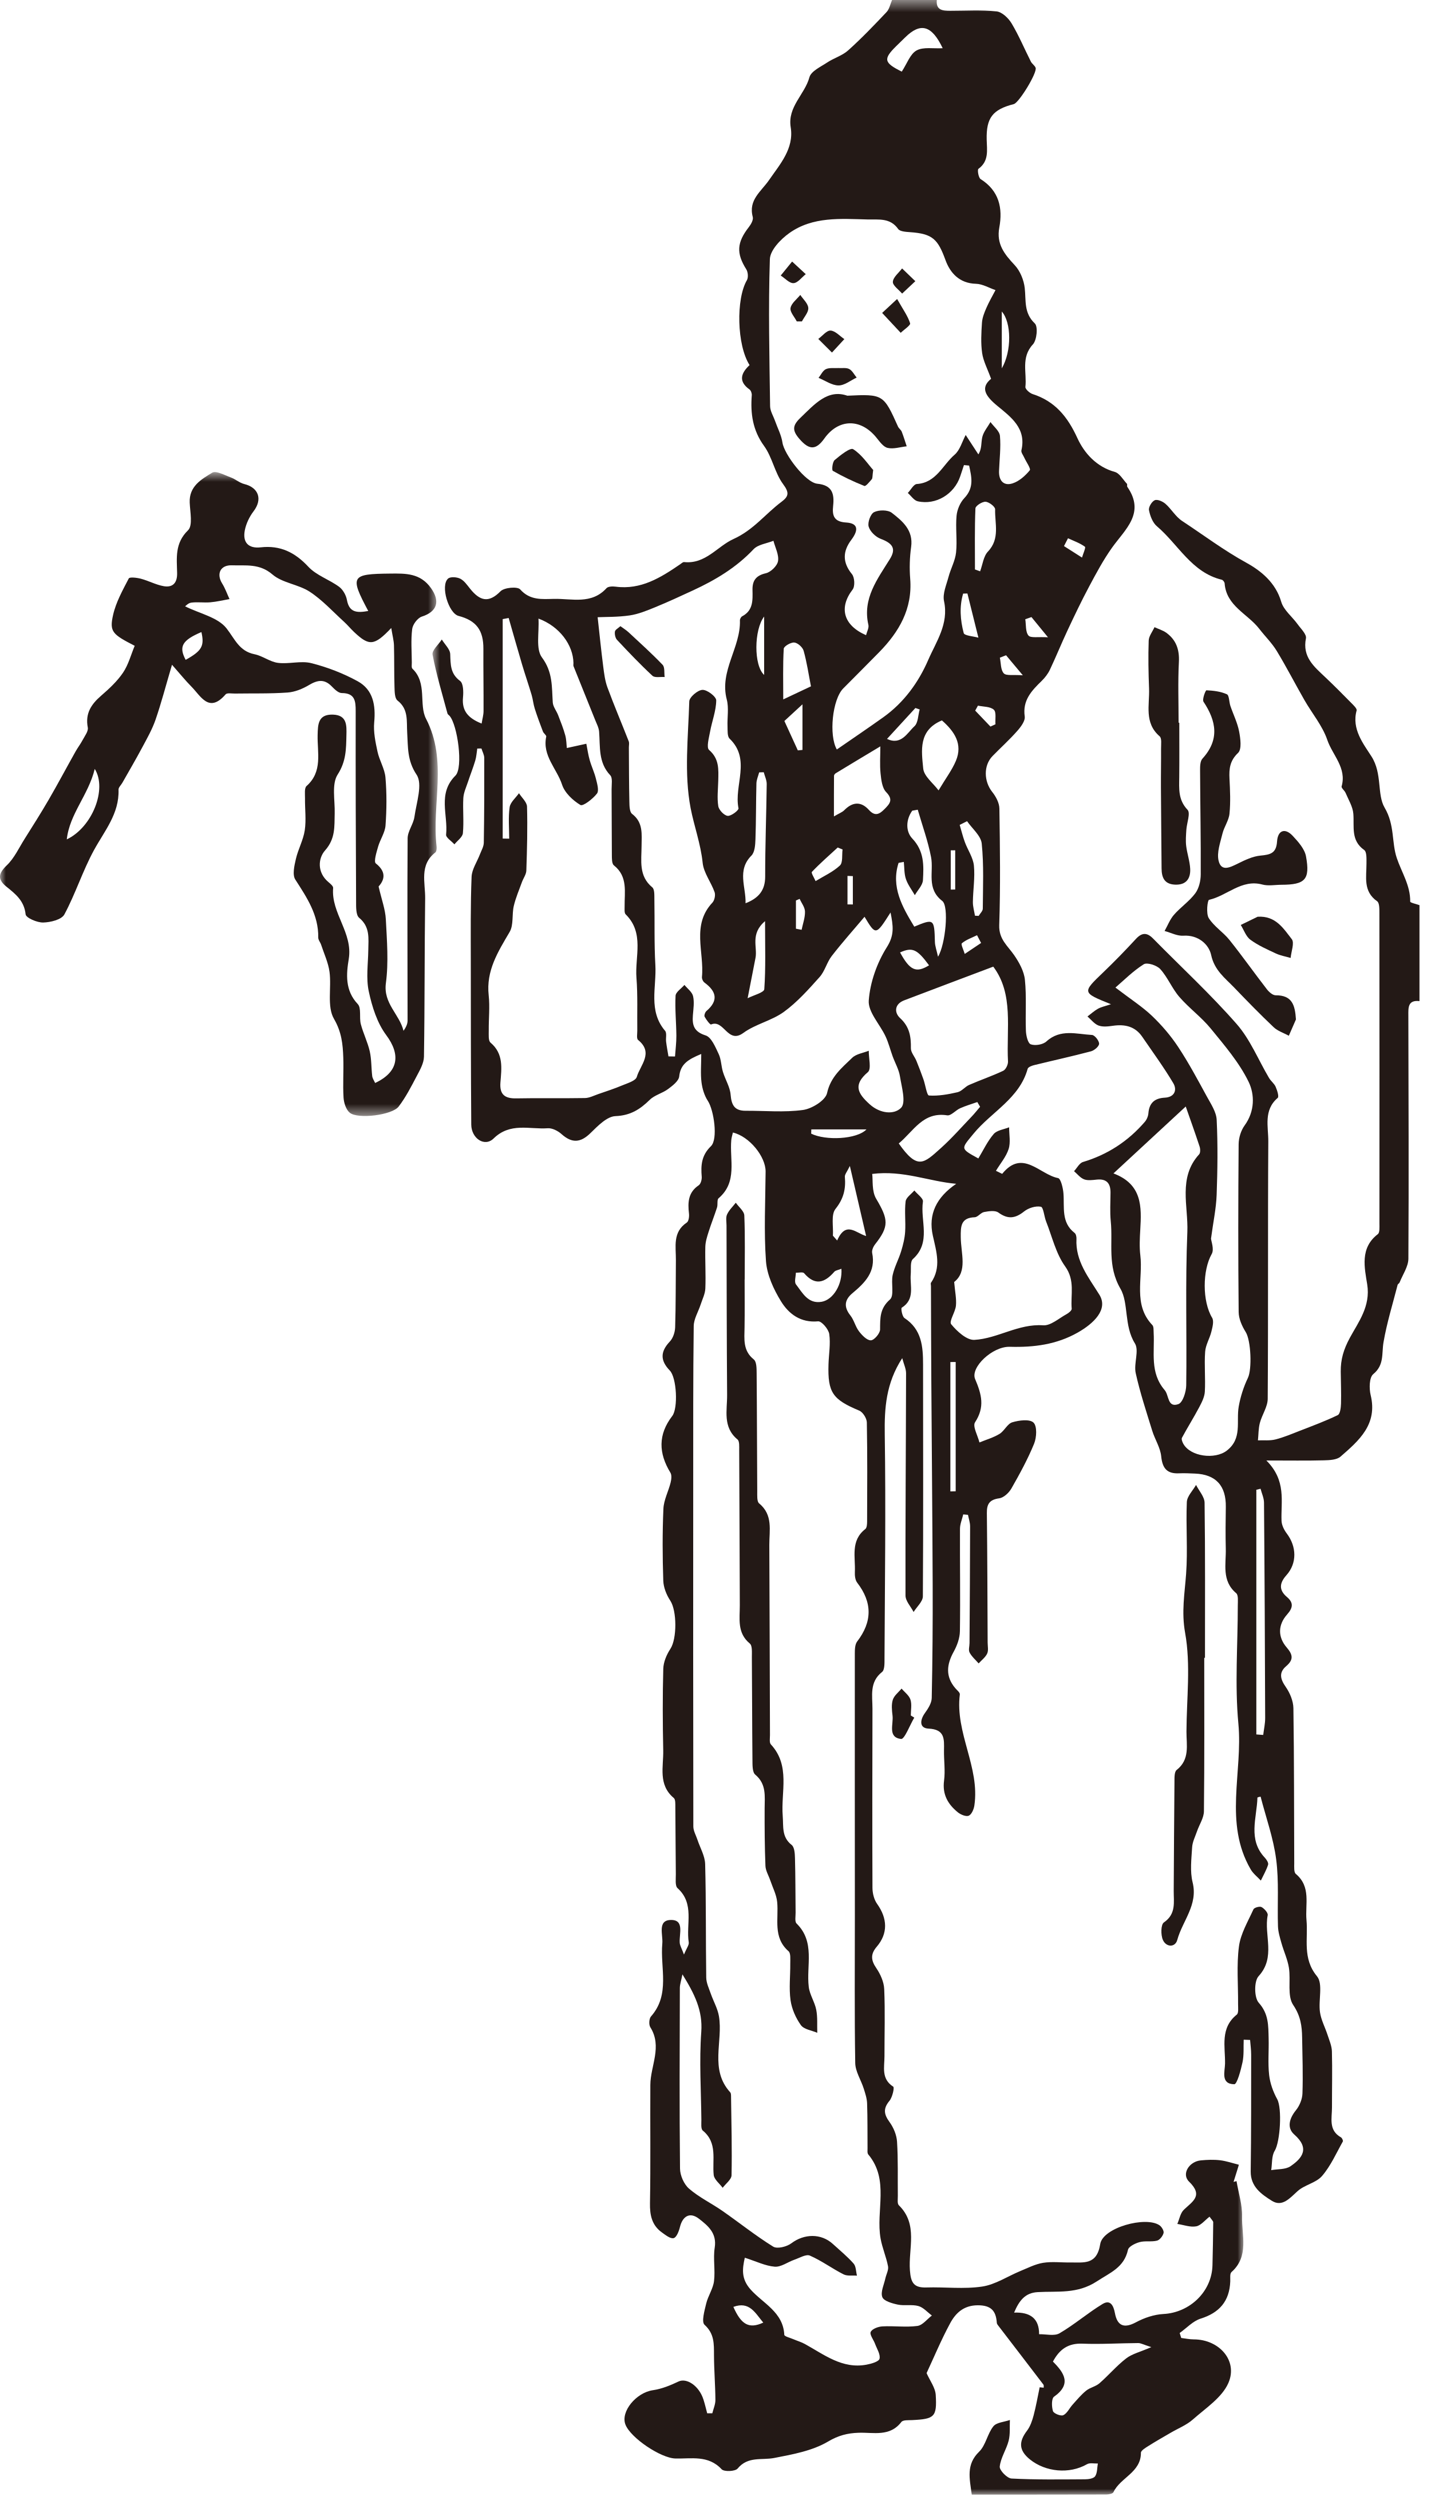 <?xml version="1.0" encoding="UTF-8"?>
<svg width="122px" height="213px" viewBox="0 0 122 213" version="1.1" xmlns="http://www.w3.org/2000/svg" xmlns:xlink="http://www.w3.org/1999/xlink">
    <!-- Generator: Sketch 60 (88103) - https://sketch.com -->
    <title>figure59</title>
    <desc>Created with Sketch.</desc>
    <defs>
        <polygon id="path-1" points="0.872 0.448 70.001 0.448 70.001 213 0.872 213"></polygon>
        <polygon id="path-3" points="0 0.673 37.323 0.673 37.323 55.537 0 55.537"></polygon>
    </defs>
    <g id="页面-1" stroke="none" stroke-width="1" fill="none" fill-rule="evenodd">
        <g id="29-44" transform="translate(-1131, -732)">
            <g id="figure59" transform="translate(1131, 731)">
                <g id="编组" transform="translate(36, 0.552)">
                    <mask id="mask-2" fill="white">
                        <use xlink:href="#path-1"></use>
                    </mask>
                    <g id="Clip-2"></g>
                    <path d="M47.643,80.793 C47.528,80.573 47.413,80.353 47.297,80.133 C46.856,80.35 46.371,80.513 46.003,80.82 C45.903,80.903 46.159,81.413 46.25,81.728 C46.714,81.416 47.179,81.106 47.643,80.793 L47.643,80.793 Z M49.772,56.279 C49.596,56.347 49.419,56.416 49.244,56.486 C49.339,56.943 49.304,57.52 49.576,57.818 C49.785,58.047 50.379,57.922 51.202,57.987 C50.53,57.184 50.151,56.731 49.772,56.279 L49.772,56.279 Z M51.937,53.026 L51.41,53.211 C51.485,53.685 51.418,54.278 51.682,54.599 C51.871,54.828 52.502,54.694 53.346,54.749 C52.684,53.94 52.31,53.483 51.937,53.026 L51.937,53.026 Z M55.053,46.31 C54.939,46.532 54.826,46.755 54.711,46.977 C55.223,47.303 55.735,47.63 56.247,47.956 C56.337,47.636 56.586,47.097 56.494,47.031 C56.066,46.718 55.542,46.538 55.053,46.31 L55.053,46.31 Z M48.441,62.355 C48.582,62.289 48.725,62.225 48.867,62.161 C48.833,61.733 48.959,61.13 48.728,60.919 C48.424,60.642 47.839,60.672 47.375,60.572 L47.141,60.995 C47.575,61.447 48.008,61.901 48.441,62.355 L48.441,62.355 Z M36.71,75.097 L36.253,75.079 L36.253,77.508 C36.406,77.51 36.558,77.511 36.71,77.513 L36.71,75.097 Z M45.436,72.897 C45.309,72.897 45.182,72.9 45.055,72.901 L45.055,76.245 C45.182,76.243 45.309,76.24 45.436,76.24 L45.436,72.897 Z M31.858,79.579 L32.341,79.672 C32.448,79.154 32.641,78.635 32.629,78.118 C32.622,77.754 32.336,77.397 32.174,77.037 L31.858,77.174 L31.858,79.579 Z M43.206,82.698 C42.185,81.311 41.784,81.133 40.735,81.6 C41.574,83.139 42.102,83.374 43.206,82.698 L43.206,82.698 Z M26.524,197.006 C27.199,198.537 27.872,198.899 29.073,198.344 C28.39,197.544 27.915,196.499 26.524,197.006 L26.524,197.006 Z M49.408,26.991 L49.408,31.834 C50.263,30.372 50.234,27.916 49.408,26.991 L49.408,26.991 Z M47.414,54.782 C47.04,53.283 46.758,52.15 46.477,51.016 C46.355,51.019 46.234,51.023 46.113,51.026 C45.782,52.123 45.868,53.279 46.161,54.388 C46.221,54.617 46.992,54.66 47.414,54.782 L47.414,54.782 Z M29.147,52.98 C28.28,54.105 28.25,57.145 29.147,57.955 L29.147,52.98 Z M39.622,63.408 C40.833,63.972 41.338,62.904 41.96,62.328 C42.279,62.035 42.268,61.385 42.407,60.897 C42.286,60.855 42.164,60.813 42.042,60.773 C41.254,61.63 40.466,62.489 39.622,63.408 L39.622,63.408 Z M35.832,72.828 C35.695,72.772 35.558,72.715 35.42,72.659 C34.677,73.343 33.915,74.007 33.219,74.736 C33.138,74.82 33.419,75.252 33.533,75.523 C34.235,75.094 35.013,74.745 35.605,74.195 C35.872,73.945 35.768,73.296 35.832,72.828 L35.832,72.828 Z M32.02,64.385 C32.152,64.371 32.284,64.359 32.415,64.346 L32.415,60.459 C31.649,61.164 31.215,61.565 30.873,61.88 C31.31,62.833 31.665,63.608 32.02,64.385 L32.02,64.385 Z M33.17,96.677 C33.165,96.799 33.161,96.919 33.156,97.04 C34.381,97.648 37.05,97.534 37.873,96.677 L33.17,96.677 Z M27.739,85.502 C28.246,85.243 29.138,85.019 29.159,84.734 C29.289,82.93 29.224,81.112 29.224,78.934 C27.936,80.032 28.594,81.142 28.41,82.067 C28.208,83.082 28.013,84.097 27.739,85.502 L27.739,85.502 Z M47.121,78.471 C47.225,78.477 47.331,78.481 47.436,78.487 C47.558,78.281 47.787,78.076 47.788,77.87 C47.8,76.019 47.885,74.157 47.697,72.325 C47.627,71.653 46.883,71.05 46.447,70.418 C46.238,70.522 46.028,70.627 45.819,70.733 C45.964,71.224 46.083,71.724 46.26,72.203 C46.507,72.874 46.961,73.514 47.03,74.198 C47.132,75.219 46.956,76.266 46.943,77.303 C46.938,77.692 47.057,78.082 47.121,78.471 L47.121,78.471 Z M35.734,108.553 C35.446,108.669 35.234,108.689 35.132,108.805 C34.309,109.754 33.489,110.022 32.554,108.93 C32.449,108.806 32.092,108.898 31.852,108.891 C31.846,109.228 31.7,109.677 31.862,109.885 C32.42,110.603 32.891,111.575 34.061,111.364 C35.04,111.186 35.833,109.88 35.734,108.553 L35.734,108.553 Z M45.024,127.523 C45.175,127.52 45.326,127.516 45.477,127.513 L45.477,116.496 C45.326,116.498 45.175,116.499 45.024,116.501 L45.024,127.523 Z M40.88,6.55 C41.334,5.859 41.597,5.045 42.142,4.747 C42.719,4.429 43.566,4.603 44.369,4.556 C43.431,2.583 42.473,2.354 41.178,3.626 C40.921,3.877 40.662,4.128 40.405,4.38 C39.282,5.487 39.358,5.795 40.88,6.55 L40.88,6.55 Z M47.12,48.968 C47.267,49.02 47.414,49.074 47.56,49.127 C47.774,48.556 47.843,47.847 48.229,47.441 C49.272,46.344 48.804,45.056 48.84,43.843 C48.847,43.62 48.319,43.215 48.022,43.2 C47.732,43.184 47.168,43.548 47.16,43.764 C47.088,45.496 47.12,47.233 47.12,48.968 L47.12,48.968 Z M30.776,60.041 C31.775,59.571 32.574,59.194 33.138,58.928 C32.934,57.885 32.788,56.873 32.513,55.897 C32.429,55.596 32.011,55.222 31.717,55.194 C31.422,55.166 30.83,55.514 30.818,55.724 C30.737,57.135 30.776,58.553 30.776,60.041 L30.776,60.041 Z M36.455,99.794 C36.222,100.281 36.01,100.513 36.029,100.724 C36.118,101.746 35.929,102.579 35.233,103.45 C34.832,103.95 35.062,104.956 35.009,105.733 C35.129,105.87 35.25,106.007 35.372,106.144 C36.122,104.438 36.977,105.523 37.841,105.763 C37.386,103.806 36.957,101.96 36.455,99.794 L36.455,99.794 Z M27.562,77.41 C28.688,76.974 29.236,76.299 29.235,75.141 C29.232,72.514 29.334,69.888 29.366,67.26 C29.37,66.922 29.202,66.584 29.113,66.246 C28.983,66.249 28.853,66.252 28.723,66.257 C28.641,66.57 28.497,66.882 28.489,67.198 C28.447,68.784 28.463,70.373 28.406,71.957 C28.389,72.433 28.354,73.056 28.062,73.35 C26.811,74.609 27.609,76.029 27.562,77.41 L27.562,77.41 Z M44.303,61.83 C42.278,62.675 42.563,64.415 42.709,65.93 C42.773,66.594 43.567,67.186 44.017,67.793 C44.637,66.755 45.166,66.058 45.495,65.276 C46.092,63.852 45.387,62.782 44.303,61.83 L44.303,61.83 Z M40.624,97.876 C42.23,100.162 42.753,99.582 44.214,98.272 C45.144,97.439 45.972,96.492 46.838,95.587 C47.092,95.322 47.319,95.029 47.558,94.751 C47.479,94.617 47.399,94.481 47.32,94.347 C46.832,94.52 46.331,94.665 45.861,94.874 C45.472,95.047 45.082,95.529 44.755,95.48 C42.69,95.156 41.895,96.82 40.624,97.876 L40.624,97.876 Z M39.053,64.043 C37.672,64.871 36.457,65.599 35.247,66.335 C35.177,66.376 35.104,66.48 35.104,66.555 C35.094,67.638 35.097,68.722 35.097,70.011 C35.552,69.743 35.807,69.654 35.978,69.481 C36.679,68.77 37.399,68.707 38.076,69.454 C38.599,70.032 38.972,69.831 39.416,69.38 C39.874,68.918 40.17,68.578 39.547,67.936 C39.204,67.581 39.129,66.897 39.072,66.349 C38.996,65.618 39.053,64.873 39.053,64.043 L39.053,64.043 Z M42.243,69.439 C42.086,69.466 41.93,69.495 41.774,69.522 C41.23,70.278 41.196,71.285 41.779,71.897 C42.803,72.975 42.758,74.195 42.685,75.442 C42.66,75.88 42.236,76.294 41.994,76.721 C41.733,76.266 41.398,75.835 41.234,75.347 C41.08,74.891 41.107,74.376 41.055,73.886 C40.906,73.913 40.756,73.942 40.608,73.969 C39.948,76.026 40.926,77.724 41.946,79.404 C43.626,78.706 43.655,78.734 43.705,80.697 C43.713,81.05 43.848,81.401 43.971,81.965 C44.609,80.915 44.92,77.665 44.332,77.213 C42.956,76.153 43.621,74.739 43.377,73.475 C43.115,72.108 42.63,70.782 42.243,69.439 L42.243,69.439 Z M53.768,201.667 C54.732,202.626 55.376,203.588 53.864,204.657 C53.638,204.816 53.652,205.508 53.771,205.887 C53.835,206.09 54.443,206.334 54.651,206.234 C54.981,206.077 55.17,205.638 55.442,205.338 C55.814,204.925 56.173,204.489 56.601,204.143 C56.93,203.876 57.412,203.794 57.729,203.519 C58.513,202.838 59.192,202.028 60.01,201.397 C60.516,201.006 61.201,200.849 62.157,200.435 C61.509,200.23 61.273,200.089 61.038,200.089 C59.453,200.096 57.865,200.202 56.284,200.139 C55.076,200.093 54.331,200.608 53.768,201.667 L53.768,201.667 Z M48.681,82.811 C46.129,83.775 43.606,84.721 41.088,85.681 C40.246,86.002 40.232,86.731 40.738,87.194 C41.546,87.936 41.674,88.769 41.658,89.763 C41.651,90.117 41.978,90.469 42.127,90.834 C42.341,91.356 42.541,91.886 42.73,92.418 C42.898,92.895 43.016,93.779 43.203,93.791 C44.006,93.844 44.838,93.694 45.636,93.51 C45.994,93.43 46.27,93.044 46.624,92.889 C47.585,92.469 48.584,92.132 49.531,91.683 C49.749,91.579 49.951,91.154 49.937,90.889 C49.787,88.088 50.443,85.148 48.681,82.811 L48.681,82.811 Z M45.348,109.681 C45.42,110.514 45.554,111.114 45.499,111.694 C45.447,112.249 44.892,113.034 45.093,113.279 C45.589,113.882 46.414,114.645 47.068,114.611 C49.053,114.505 50.815,113.222 52.935,113.371 C53.576,113.415 54.273,112.778 54.928,112.421 C55.112,112.323 55.379,112.103 55.368,111.96 C55.262,110.755 55.676,109.555 54.808,108.349 C54.02,107.254 53.699,105.82 53.188,104.528 C53.016,104.096 52.961,103.312 52.738,103.267 C52.296,103.18 51.677,103.374 51.307,103.671 C50.55,104.275 49.924,104.35 49.118,103.763 C48.841,103.561 48.297,103.645 47.897,103.719 C47.612,103.772 47.368,104.153 47.097,104.163 C45.907,104.207 45.901,104.945 45.909,105.85 C45.921,107.249 46.502,108.778 45.348,109.681 L45.348,109.681 Z M7.366,53.103 C7.196,53.136 7.027,53.167 6.857,53.199 L6.857,71.898 C7.041,71.901 7.227,71.904 7.412,71.907 C7.412,71.013 7.324,70.106 7.449,69.228 C7.51,68.802 7.968,68.43 8.246,68.034 C8.486,68.415 8.92,68.79 8.931,69.175 C8.982,70.99 8.934,72.808 8.873,74.623 C8.863,74.954 8.62,75.273 8.499,75.606 C8.256,76.281 7.965,76.947 7.803,77.641 C7.632,78.373 7.8,79.257 7.449,79.856 C6.458,81.543 5.432,83.151 5.663,85.251 C5.771,86.237 5.658,87.246 5.669,88.246 C5.673,88.602 5.619,89.115 5.82,89.285 C6.944,90.234 6.761,91.468 6.664,92.677 C6.583,93.7 7.028,94.055 8.014,94.035 C9.966,93.996 11.92,94.041 13.872,94.007 C14.251,94.001 14.63,93.799 15.002,93.671 C15.692,93.433 16.388,93.207 17.06,92.924 C17.506,92.737 18.192,92.54 18.289,92.207 C18.58,91.201 19.757,90.156 18.398,89.055 C18.255,88.939 18.336,88.532 18.332,88.261 C18.312,86.763 18.377,85.257 18.261,83.767 C18.119,81.947 18.954,79.944 17.342,78.356 C17.216,78.233 17.254,77.921 17.251,77.697 C17.234,76.453 17.547,75.139 16.337,74.18 C16.154,74.034 16.167,73.584 16.164,73.272 C16.147,71.412 16.156,69.55 16.142,67.689 C16.139,67.284 16.242,66.731 16.025,66.502 C14.997,65.416 15.178,64.084 15.077,62.791 C15.05,62.449 14.869,62.114 14.737,61.785 C14.126,60.261 13.507,58.739 12.897,57.215 C12.866,57.136 12.892,57.035 12.89,56.944 C12.864,55.401 11.705,53.818 9.907,53.154 C9.981,54.35 9.658,55.733 10.205,56.468 C11.138,57.718 11.038,58.969 11.126,60.298 C11.151,60.669 11.443,61.014 11.584,61.382 C11.802,61.947 12.03,62.513 12.19,63.096 C12.296,63.48 12.292,63.895 12.326,64.183 C13.018,64.031 13.502,63.925 13.988,63.818 C14.08,64.284 14.145,64.757 14.275,65.213 C14.426,65.749 14.673,66.258 14.805,66.797 C14.908,67.216 15.088,67.812 14.893,68.066 C14.544,68.519 13.701,69.168 13.484,69.037 C12.835,68.647 12.145,67.999 11.919,67.306 C11.476,65.945 10.221,64.838 10.569,63.215 C10.594,63.096 10.347,62.937 10.285,62.773 C10.039,62.127 9.798,61.48 9.589,60.822 C9.469,60.444 9.437,60.038 9.323,59.657 C9.065,58.791 8.768,57.935 8.51,57.068 C8.119,55.749 7.747,54.425 7.366,53.103 L7.366,53.103 Z M20.99,90.457 C21.176,90.46 21.363,90.463 21.548,90.466 C21.589,89.874 21.668,89.284 21.664,88.692 C21.654,87.558 21.536,86.421 21.595,85.293 C21.612,84.974 22.087,84.677 22.352,84.368 C22.609,84.686 23.007,84.971 23.088,85.328 C23.205,85.841 23.115,86.41 23.072,86.953 C23.003,87.809 23.169,88.359 24.16,88.672 C24.652,88.829 24.989,89.66 25.268,90.248 C25.489,90.71 25.481,91.276 25.634,91.778 C25.833,92.434 26.235,93.061 26.289,93.722 C26.362,94.603 26.622,95.096 27.564,95.091 C29.199,95.082 30.854,95.243 32.458,95.023 C33.226,94.918 34.375,94.206 34.511,93.584 C34.818,92.186 35.772,91.434 36.653,90.579 C36.996,90.246 37.588,90.169 38.067,89.977 C38.056,90.602 38.305,91.529 37.991,91.799 C36.718,92.885 37.111,93.603 38.147,94.54 C39.048,95.353 40.244,95.439 40.825,94.835 C41.258,94.385 40.871,93.072 40.726,92.162 C40.633,91.575 40.312,91.025 40.104,90.456 C39.898,89.889 39.752,89.296 39.498,88.754 C39.015,87.718 37.994,86.672 38.066,85.695 C38.181,84.138 38.77,82.481 39.61,81.15 C40.273,80.102 40.146,79.335 39.923,78.197 C38.669,80.163 38.669,80.163 37.706,78.562 C36.797,79.641 35.813,80.74 34.91,81.904 C34.49,82.447 34.325,83.198 33.872,83.701 C32.927,84.757 31.963,85.84 30.829,86.665 C29.79,87.419 28.408,87.701 27.372,88.459 C26.036,89.438 25.724,87.275 24.623,87.737 C24.539,87.772 24.21,87.335 24.073,87.078 C24.016,86.969 24.112,86.692 24.226,86.594 C25.271,85.701 25.083,84.922 24.061,84.169 C23.935,84.078 23.83,83.844 23.845,83.689 C24.053,81.57 22.938,79.266 24.737,77.356 C24.919,77.162 25.011,76.713 24.921,76.46 C24.622,75.612 23.994,74.823 23.906,73.971 C23.739,72.346 23.17,70.819 22.878,69.299 C22.315,66.367 22.674,63.248 22.764,60.209 C22.775,59.846 23.487,59.242 23.89,59.228 C24.291,59.214 25.065,59.804 25.062,60.124 C25.053,61.014 24.7,61.897 24.537,62.792 C24.441,63.318 24.21,64.139 24.454,64.349 C25.329,65.103 25.256,66.013 25.235,66.966 C25.218,67.692 25.124,68.433 25.238,69.138 C25.291,69.466 25.737,69.933 26.039,69.963 C26.339,69.992 26.995,69.483 26.961,69.32 C26.559,67.365 28.05,65.165 26.203,63.386 C25.997,63.19 26.039,62.705 26.025,62.35 C25.993,61.581 26.15,60.772 25.96,60.048 C25.32,57.611 27.158,55.621 27.082,53.303 C27.079,53.187 27.175,53.011 27.276,52.958 C28.224,52.456 28.171,51.581 28.154,50.709 C28.139,49.925 28.445,49.484 29.291,49.292 C29.713,49.197 30.266,48.661 30.331,48.255 C30.419,47.715 30.09,47.105 29.94,46.526 C29.365,46.757 28.63,46.837 28.244,47.246 C26.775,48.803 25.002,49.864 23.095,50.746 C22.027,51.239 20.958,51.736 19.87,52.181 C19.161,52.471 18.43,52.775 17.681,52.885 C16.659,53.035 15.611,53.007 14.952,53.038 C15.128,54.62 15.257,55.917 15.424,57.209 C15.503,57.821 15.578,58.453 15.789,59.025 C16.357,60.566 17.003,62.078 17.601,63.608 C17.664,63.766 17.612,63.968 17.614,64.148 C17.624,65.692 17.623,67.236 17.657,68.778 C17.664,69.127 17.674,69.632 17.889,69.796 C18.857,70.535 18.701,71.538 18.697,72.531 C18.692,73.778 18.432,75.079 19.609,76.053 C19.816,76.225 19.783,76.736 19.789,77.091 C19.824,78.953 19.766,80.817 19.873,82.674 C19.982,84.555 19.249,86.573 20.702,88.278 C20.867,88.472 20.748,88.895 20.789,89.209 C20.841,89.626 20.921,90.041 20.99,90.457 L20.99,90.457 Z M46.623,40.117 C46.476,40.103 46.33,40.09 46.182,40.075 C46.075,40.398 45.968,40.721 45.86,41.044 C45.348,42.559 43.783,43.508 42.24,43.16 C41.921,43.087 41.675,42.696 41.396,42.452 C41.651,42.185 41.893,41.706 42.164,41.688 C43.821,41.583 44.362,40.071 45.383,39.194 C45.842,38.8 46.023,38.081 46.33,37.51 C46.69,38.062 47.05,38.612 47.41,39.163 C47.723,38.694 47.63,38.156 47.75,37.67 C47.863,37.221 48.204,36.827 48.444,36.407 C48.726,36.8 49.214,37.175 49.251,37.59 C49.338,38.578 49.21,39.583 49.173,40.58 C49.144,41.386 49.555,41.879 50.325,41.635 C50.885,41.456 51.409,40.989 51.791,40.523 C51.906,40.383 51.49,39.812 51.321,39.435 C51.23,39.23 51.039,38.996 51.08,38.821 C51.52,36.94 50.175,35.974 49.024,35.026 C48.002,34.185 47.565,33.48 48.495,32.724 C48.183,31.863 47.83,31.213 47.732,30.529 C47.61,29.683 47.661,28.805 47.717,27.947 C47.746,27.52 47.917,27.09 48.09,26.692 C48.316,26.169 48.607,25.674 48.871,25.166 C48.316,24.977 47.764,24.642 47.206,24.628 C45.8,24.593 45.007,23.706 44.61,22.616 C43.955,20.826 43.52,20.363 41.578,20.229 C41.229,20.203 40.727,20.177 40.571,19.957 C39.889,18.992 38.922,19.171 37.982,19.148 C35.666,19.09 33.289,18.88 31.284,20.314 C30.554,20.835 29.661,21.762 29.635,22.532 C29.498,26.701 29.598,30.88 29.655,35.056 C29.661,35.471 29.924,35.883 30.071,36.297 C30.29,36.919 30.616,37.523 30.709,38.163 C30.855,39.156 32.687,41.569 33.68,41.664 C34.959,41.788 35.14,42.526 35.029,43.547 C34.936,44.394 35.103,44.907 36.143,44.969 C37.129,45.029 37.238,45.569 36.581,46.443 C35.842,47.426 35.811,48.361 36.635,49.37 C36.866,49.651 36.903,50.406 36.689,50.682 C35.512,52.212 35.881,53.714 37.835,54.569 C37.911,54.264 38.094,53.95 38.035,53.691 C37.519,51.446 38.804,49.797 39.866,48.084 C40.397,47.227 40.155,46.758 39.081,46.358 C38.654,46.197 38.176,45.736 38.057,45.318 C37.955,44.959 38.219,44.231 38.523,44.084 C38.936,43.883 39.696,43.882 40.035,44.145 C40.946,44.853 41.876,45.623 41.679,47.047 C41.554,47.94 41.527,48.865 41.599,49.764 C41.801,52.325 40.652,54.282 38.955,56.017 C37.941,57.054 36.911,58.074 35.891,59.105 C34.966,60.038 34.649,63.096 35.344,64.308 C36.669,63.391 38.006,62.49 39.317,61.554 C41.062,60.306 42.305,58.594 43.134,56.681 C43.814,55.114 44.901,53.611 44.484,51.672 C44.347,51.038 44.686,50.285 44.867,49.602 C45.052,48.9 45.435,48.23 45.509,47.523 C45.618,46.492 45.455,45.431 45.551,44.397 C45.6,43.873 45.852,43.273 46.21,42.895 C47.077,41.98 46.821,41.066 46.623,40.117 L46.623,40.117 Z M27.499,192.816 C27.283,193.772 27.183,194.608 27.98,195.511 C29.037,196.708 30.77,197.439 30.865,199.385 C30.872,199.524 31.373,199.645 31.65,199.764 C31.973,199.904 32.319,200.001 32.625,200.171 C34.272,201.077 35.81,202.315 37.876,201.929 C38.282,201.853 38.922,201.673 38.983,201.427 C39.075,201.054 38.758,200.577 38.601,200.149 C38.472,199.799 38.123,199.364 38.232,199.139 C38.358,198.877 38.868,198.688 39.221,198.668 C40.217,198.613 41.231,198.758 42.211,198.63 C42.655,198.571 43.037,198.052 43.447,197.742 C43.067,197.46 42.724,197.052 42.299,196.934 C41.746,196.779 41.113,196.93 40.543,196.811 C40.059,196.709 39.349,196.51 39.222,196.172 C39.057,195.734 39.367,195.115 39.482,194.577 C39.557,194.231 39.77,193.864 39.709,193.547 C39.557,192.748 39.217,191.983 39.075,191.184 C38.65,188.809 39.849,186.196 38.024,184.017 C37.928,183.901 37.964,183.665 37.962,183.483 C37.951,182.213 37.969,180.941 37.925,179.673 C37.91,179.245 37.768,178.815 37.636,178.401 C37.403,177.669 36.925,176.953 36.913,176.225 C36.843,172.048 36.883,167.87 36.881,163.694 C36.879,156.245 36.871,148.798 36.877,141.351 C36.877,140.999 36.887,140.56 37.08,140.308 C38.375,138.621 38.376,136.982 37.08,135.299 C36.908,135.076 36.867,134.695 36.881,134.393 C36.943,133.124 36.491,131.726 37.768,130.734 C37.906,130.627 37.925,130.312 37.925,130.094 C37.935,127.278 37.955,124.462 37.902,121.647 C37.895,121.296 37.565,120.767 37.252,120.638 C34.984,119.688 34.56,119.105 34.634,116.692 C34.66,115.831 34.819,114.951 34.697,114.114 C34.635,113.695 34.043,113.004 33.747,113.032 C32.256,113.171 31.244,112.401 30.58,111.32 C29.951,110.296 29.388,109.075 29.303,107.903 C29.12,105.374 29.252,102.822 29.272,100.278 C29.282,98.99 27.884,97.272 26.483,96.945 C26.435,97.16 26.365,97.374 26.345,97.591 C26.193,99.284 26.892,101.156 25.263,102.546 C25.11,102.678 25.211,103.078 25.13,103.332 C24.908,104.026 24.633,104.706 24.414,105.401 C24.282,105.819 24.142,106.254 24.132,106.686 C24.104,107.865 24.182,109.047 24.134,110.227 C24.116,110.692 23.88,111.15 23.731,111.609 C23.533,112.219 23.151,112.825 23.143,113.436 C23.087,117.883 23.102,122.332 23.1,126.781 C23.096,136.543 23.092,146.306 23.11,156.07 C23.11,156.446 23.335,156.822 23.459,157.198 C23.688,157.892 24.1,158.579 24.118,159.279 C24.203,162.5 24.163,165.725 24.21,168.947 C24.217,169.41 24.444,169.874 24.6,170.326 C24.823,170.965 25.18,171.578 25.292,172.234 C25.659,174.387 24.475,176.768 26.254,178.722 C26.331,178.806 26.324,178.983 26.326,179.118 C26.355,181.343 26.414,183.567 26.368,185.792 C26.361,186.153 25.875,186.504 25.611,186.859 C25.345,186.496 24.888,186.153 24.847,185.766 C24.711,184.458 25.194,183.035 23.915,181.982 C23.741,181.838 23.799,181.377 23.796,181.064 C23.77,178.565 23.607,176.058 23.787,173.575 C23.919,171.75 23.22,170.352 22.181,168.673 C22.076,169.209 21.961,169.523 21.96,169.835 C21.946,174.965 21.92,180.095 21.975,185.226 C21.982,185.81 22.311,186.558 22.747,186.935 C23.601,187.673 24.655,188.178 25.591,188.828 C27.041,189.837 28.424,190.947 29.922,191.874 C30.264,192.084 31.083,191.88 31.471,191.585 C32.548,190.772 33.996,190.722 35.005,191.644 C35.604,192.191 36.238,192.709 36.773,193.314 C36.985,193.554 36.971,193.994 37.061,194.345 C36.674,194.315 36.232,194.395 35.914,194.232 C34.939,193.738 34.046,193.071 33.049,192.637 C32.718,192.494 32.162,192.837 31.719,192.989 C31.156,193.185 30.589,193.621 30.052,193.581 C29.252,193.518 28.478,193.129 27.499,192.816 L27.499,192.816 Z M43.867,0.448 C43.781,1.343 44.394,1.363 45.018,1.365 C46.334,1.367 47.662,1.28 48.963,1.419 C49.43,1.47 49.973,1.99 50.243,2.439 C50.867,3.481 51.338,4.611 51.888,5.697 C51.986,5.891 52.214,6.024 52.291,6.221 C52.45,6.63 50.877,9.204 50.431,9.318 C48.617,9.78 48.076,10.498 48.12,12.345 C48.141,13.239 48.33,14.171 47.416,14.835 C47.311,14.912 47.418,15.592 47.605,15.71 C49.182,16.703 49.502,18.181 49.195,19.838 C48.935,21.241 49.633,22.104 50.504,23.034 C50.97,23.529 51.287,24.308 51.364,24.992 C51.484,26.058 51.274,27.108 52.223,28.006 C52.506,28.273 52.398,29.425 52.059,29.793 C51.02,30.913 51.556,32.206 51.42,33.414 C51.4,33.597 51.777,33.94 52.03,34.022 C53.945,34.638 55.016,35.95 55.851,37.773 C56.432,39.042 57.467,40.222 59.042,40.658 C59.451,40.772 59.744,41.312 60.076,41.669 C60.124,41.721 60.065,41.867 60.11,41.931 C61.667,44.175 59.92,45.547 58.795,47.129 C58.061,48.163 57.456,49.294 56.858,50.416 C56.204,51.641 55.605,52.897 55.015,54.154 C54.494,55.263 54.035,56.401 53.51,57.51 C53.344,57.859 53.091,58.188 52.813,58.461 C51.954,59.297 51.165,60.111 51.363,61.496 C51.416,61.877 51.026,62.391 50.719,62.736 C50.061,63.483 49.317,64.151 48.621,64.865 C47.836,65.669 47.876,67.023 48.594,67.927 C48.906,68.317 49.195,68.859 49.203,69.337 C49.253,72.65 49.3,75.968 49.189,79.278 C49.149,80.48 49.915,81.037 50.466,81.838 C50.893,82.459 51.304,83.204 51.378,83.928 C51.526,85.368 51.408,86.832 51.464,88.282 C51.48,88.689 51.631,89.343 51.88,89.43 C52.26,89.564 52.916,89.456 53.213,89.184 C54.409,88.094 55.783,88.561 57.099,88.632 C57.33,88.644 57.703,89.117 57.704,89.377 C57.704,89.6 57.297,89.951 57.013,90.025 C55.408,90.451 53.783,90.805 52.169,91.201 C51.964,91.251 51.655,91.368 51.614,91.516 C50.908,94.052 48.521,95.188 47.002,97.04 C45.926,98.353 45.838,98.29 47.409,99.154 C47.834,98.451 48.188,97.686 48.716,97.073 C48.997,96.746 49.583,96.681 50.033,96.499 C50.031,97.12 50.17,97.784 49.991,98.347 C49.783,99.004 49.294,99.57 48.909,100.207 C49.299,100.391 49.434,100.475 49.447,100.459 C51.187,98.317 52.644,100.532 54.205,100.826 C54.438,100.871 54.628,101.665 54.664,102.124 C54.76,103.32 54.453,104.603 55.617,105.501 C55.733,105.591 55.784,105.838 55.774,106.007 C55.672,107.906 56.82,109.3 57.73,110.769 C58.503,112.019 57.243,113.218 55.885,113.987 C54.08,115.01 52.153,115.26 50.091,115.201 C48.608,115.157 46.715,116.963 47.133,117.948 C47.692,119.264 47.977,120.335 47.127,121.635 C46.903,121.978 47.36,122.767 47.503,123.352 C48.078,123.115 48.691,122.942 49.215,122.623 C49.629,122.371 49.88,121.763 50.302,121.635 C50.879,121.46 51.783,121.346 52.111,121.66 C52.428,121.965 52.381,122.921 52.163,123.457 C51.625,124.775 50.933,126.037 50.225,127.278 C50.014,127.645 49.571,128.059 49.186,128.112 C48.367,128.226 48.125,128.588 48.135,129.367 C48.178,133.043 48.184,136.722 48.202,140.399 C48.204,140.718 48.284,141.078 48.161,141.341 C48.01,141.663 47.684,141.904 47.434,142.179 C47.169,141.875 46.847,141.6 46.663,141.252 C46.551,141.043 46.656,140.72 46.657,140.447 C46.677,137.132 46.702,133.817 46.706,130.502 C46.707,130.175 46.588,129.847 46.525,129.52 C46.39,129.507 46.255,129.496 46.121,129.483 C46.024,129.893 45.845,130.302 45.843,130.712 C45.83,133.619 45.88,136.524 45.837,139.43 C45.829,140.018 45.601,140.65 45.312,141.173 C44.707,142.269 44.587,143.282 45.444,144.29 C45.589,144.46 45.852,144.663 45.831,144.822 C45.414,148.09 47.554,151.022 47.07,154.285 C47.022,154.605 46.838,155.043 46.595,155.153 C46.368,155.254 45.913,155.069 45.669,154.873 C44.822,154.188 44.327,153.353 44.486,152.166 C44.599,151.32 44.467,150.442 44.48,149.581 C44.494,148.635 44.568,147.797 43.163,147.734 C42.381,147.701 42.41,147.024 42.855,146.406 C43.126,146.03 43.426,145.561 43.435,145.127 C43.502,141.91 43.527,138.69 43.515,135.47 C43.494,129.704 43.436,123.939 43.4,118.171 C43.382,115.453 43.378,112.733 43.369,110.013 C43.368,109.922 43.33,109.805 43.372,109.745 C44.269,108.434 43.835,107.109 43.529,105.731 C43.124,103.912 43.828,102.469 45.522,101.314 C43.148,101.103 41.025,100.147 38.36,100.472 C38.43,100.987 38.311,101.934 38.696,102.584 C39.747,104.355 39.815,104.934 38.606,106.469 C38.452,106.665 38.311,106.984 38.357,107.207 C38.688,108.808 37.74,109.746 36.666,110.642 C35.997,111.203 35.925,111.808 36.497,112.528 C36.812,112.924 36.925,113.481 37.235,113.885 C37.493,114.222 37.911,114.659 38.247,114.65 C38.531,114.641 39.027,114.061 39.031,113.728 C39.041,112.763 38.995,111.942 39.872,111.174 C40.257,110.838 39.954,109.787 40.104,109.091 C40.255,108.397 40.616,107.751 40.826,107.064 C40.992,106.522 41.133,105.957 41.168,105.395 C41.223,104.537 41.105,103.662 41.208,102.812 C41.25,102.477 41.693,102.191 41.953,101.882 C42.211,102.2 42.726,102.556 42.685,102.829 C42.438,104.456 43.417,106.294 41.832,107.722 C41.581,107.948 41.683,108.579 41.645,109.025 C41.561,110.014 42.039,111.144 40.877,111.873 C40.794,111.924 40.914,112.624 41.115,112.755 C42.581,113.719 42.696,115.174 42.696,116.707 C42.696,123.293 42.724,129.877 42.679,136.463 C42.676,136.91 42.164,137.353 41.889,137.798 C41.649,137.331 41.199,136.863 41.198,136.394 C41.182,130.083 41.235,123.77 41.247,117.46 C41.248,117.076 41.059,116.695 40.919,116.168 C39.529,118.314 39.396,120.428 39.43,122.677 C39.527,129.032 39.438,135.389 39.409,141.746 C39.407,142.144 39.432,142.724 39.199,142.909 C38.104,143.776 38.385,144.939 38.382,146.043 C38.371,151.13 38.36,156.216 38.382,161.303 C38.384,161.764 38.518,162.304 38.781,162.672 C39.666,163.912 39.714,165.188 38.746,166.319 C38.209,166.946 38.246,167.464 38.707,168.138 C39.062,168.655 39.358,169.32 39.384,169.93 C39.466,171.834 39.403,173.744 39.406,175.651 C39.408,176.575 39.11,177.57 40.153,178.243 C40.269,178.317 40.083,179.144 39.83,179.45 C39.282,180.107 39.355,180.596 39.836,181.255 C40.179,181.725 40.441,182.353 40.477,182.928 C40.574,184.465 40.526,186.012 40.544,187.555 C40.547,187.826 40.484,188.204 40.631,188.347 C42.298,189.971 41.432,192.037 41.575,193.899 C41.655,194.95 41.907,195.385 42.976,195.351 C44.563,195.302 46.178,195.506 47.733,195.274 C48.861,195.106 49.907,194.397 50.997,193.948 C51.631,193.688 52.265,193.358 52.931,193.251 C53.683,193.131 54.47,193.232 55.243,193.221 C56.392,193.206 57.51,193.464 57.8,191.65 C58.024,190.251 61.68,189.25 62.854,190.054 C63.043,190.185 63.247,190.528 63.2,190.712 C63.135,190.969 62.876,191.303 62.639,191.363 C62.165,191.482 61.629,191.359 61.16,191.487 C60.785,191.588 60.231,191.857 60.166,192.143 C59.831,193.651 58.67,194.073 57.512,194.831 C55.833,195.929 54.169,195.648 52.459,195.748 C51.419,195.808 50.899,196.441 50.457,197.493 C51.847,197.439 52.598,198.006 52.589,199.335 C53.176,199.321 53.883,199.513 54.328,199.256 C55.604,198.512 56.737,197.524 58.003,196.757 C58.657,196.363 58.932,196.886 59.051,197.53 C59.261,198.667 59.868,198.841 60.841,198.321 C61.549,197.94 62.387,197.655 63.182,197.613 C65.43,197.5 67.313,195.713 67.369,193.465 C67.399,192.243 67.424,191.02 67.433,189.797 C67.434,189.689 67.295,189.579 67.12,189.32 C66.724,189.621 66.386,190.069 65.979,190.143 C65.473,190.236 64.912,190.019 64.373,189.938 C64.551,189.529 64.63,189.018 64.926,188.732 C65.674,188.013 66.612,187.536 65.373,186.333 C64.707,185.688 65.377,184.614 66.382,184.522 C66.923,184.471 67.478,184.448 68.015,184.512 C68.559,184.577 69.088,184.762 69.624,184.895 C69.472,185.382 69.32,185.87 69.167,186.357 C69.251,186.335 69.335,186.312 69.42,186.29 C69.589,187.293 69.917,188.303 69.893,189.302 C69.852,190.906 70.513,192.685 68.991,194.04 C68.839,194.173 68.896,194.559 68.886,194.827 C68.822,196.528 67.953,197.507 66.363,198.006 C65.703,198.212 65.166,198.81 64.574,199.231 C64.618,199.373 64.663,199.513 64.706,199.655 C65.064,199.696 65.42,199.775 65.778,199.775 C67.927,199.775 69.561,201.577 68.726,203.49 C68.183,204.734 66.789,205.633 65.698,206.6 C65.157,207.078 64.441,207.358 63.805,207.731 C63.17,208.102 62.529,208.464 61.908,208.857 C61.661,209.012 61.268,209.244 61.269,209.44 C61.273,211.12 59.513,211.544 58.926,212.793 C58.863,212.928 58.526,212.99 58.316,212.992 C54.512,213.002 50.707,213 46.848,213 C46.663,211.623 46.347,210.44 47.476,209.345 C48.042,208.796 48.178,207.821 48.688,207.185 C48.959,206.845 49.616,206.814 50.098,206.643 C50.07,207.232 50.135,207.846 49.993,208.407 C49.801,209.161 49.314,209.859 49.233,210.611 C49.2,210.928 49.865,211.611 50.238,211.631 C52.321,211.74 54.413,211.708 56.501,211.697 C56.801,211.696 57.235,211.632 57.366,211.436 C57.558,211.151 57.531,210.72 57.597,210.351 C57.286,210.365 56.913,210.272 56.673,210.41 C55.172,211.274 53.134,211.077 51.802,209.999 C50.836,209.216 50.857,208.478 51.558,207.555 C51.836,207.19 51.998,206.708 52.12,206.255 C52.33,205.465 52.468,204.655 52.637,203.856 L52.98,203.891 C52.974,203.8 53,203.685 52.955,203.625 C51.704,201.983 50.443,200.347 49.187,198.708 C49.106,198.601 48.991,198.482 48.983,198.363 C48.913,197.341 48.497,196.867 47.359,196.869 C46.154,196.874 45.477,197.53 45.003,198.405 C44.236,199.825 43.614,201.323 42.996,202.648 C43.277,203.288 43.738,203.886 43.776,204.507 C43.889,206.393 43.666,206.559 41.754,206.653 C41.443,206.667 40.986,206.63 40.848,206.81 C39.86,208.096 38.476,207.688 37.205,207.731 C36.262,207.762 35.489,207.951 34.592,208.482 C33.253,209.274 31.578,209.575 30.006,209.879 C28.933,210.087 27.767,209.714 26.889,210.778 C26.683,211.028 25.735,211.07 25.522,210.84 C24.378,209.611 22.938,209.96 21.571,209.923 C20.331,209.888 17.765,208.171 17.322,207.034 C16.889,205.921 18.248,204.308 19.66,204.105 C20.408,203.998 21.15,203.697 21.838,203.368 C22.544,203.029 23.6,203.732 23.972,204.897 C24.096,205.284 24.187,205.68 24.292,206.072 C24.438,206.072 24.582,206.072 24.728,206.071 C24.821,205.692 24.995,205.312 24.992,204.934 C24.982,203.663 24.877,202.393 24.871,201.124 C24.866,200.168 24.914,199.299 24.066,198.531 C23.788,198.279 24.064,197.322 24.208,196.719 C24.366,196.066 24.791,195.464 24.873,194.814 C24.991,193.875 24.787,192.892 24.933,191.96 C25.127,190.725 24.369,190.1 23.59,189.495 C22.831,188.906 22.203,189.248 21.966,190.21 C21.88,190.564 21.678,191.087 21.432,191.148 C21.156,191.218 20.746,190.888 20.439,190.669 C19.582,190.06 19.396,189.209 19.414,188.175 C19.475,184.815 19.425,181.454 19.445,178.094 C19.454,176.459 20.483,174.833 19.443,173.178 C19.306,172.96 19.335,172.446 19.501,172.258 C21.16,170.376 20.272,168.127 20.466,166.037 C20.535,165.302 20.03,164.06 21.188,164.038 C22.378,164.016 21.892,165.226 21.95,165.98 C21.967,166.215 22.11,166.441 22.312,166.986 C22.533,166.446 22.755,166.175 22.719,165.946 C22.474,164.399 23.237,162.653 21.765,161.328 C21.541,161.126 21.622,160.55 21.618,160.147 C21.595,158.24 21.596,156.333 21.576,154.427 C21.573,154.16 21.598,153.775 21.443,153.645 C20.088,152.512 20.574,150.982 20.544,149.583 C20.495,147.268 20.485,144.951 20.548,142.637 C20.564,142.062 20.829,141.433 21.152,140.942 C21.722,140.078 21.715,137.695 21.143,136.828 C20.82,136.339 20.568,135.707 20.548,135.131 C20.48,133.089 20.469,131.042 20.559,129.001 C20.592,128.251 20.987,127.522 21.173,126.772 C21.24,126.502 21.284,126.138 21.156,125.927 C20.144,124.27 20.093,122.683 21.313,121.097 C21.823,120.433 21.692,117.832 21.106,117.225 C20.276,116.368 20.292,115.614 21.108,114.751 C21.383,114.459 21.547,113.954 21.56,113.541 C21.62,111.635 21.603,109.728 21.623,107.822 C21.635,106.671 21.323,105.436 22.553,104.615 C22.716,104.505 22.767,104.106 22.739,103.855 C22.631,102.909 22.659,102.052 23.567,101.442 C23.744,101.323 23.845,100.951 23.825,100.707 C23.745,99.73 23.802,98.891 24.611,98.109 C25.234,97.507 24.854,95.019 24.353,94.258 C24.053,93.802 23.875,93.216 23.807,92.668 C23.715,91.939 23.785,91.189 23.785,90.252 C22.645,90.722 22.018,91.118 21.906,92.163 C21.864,92.558 21.338,92.957 20.952,93.243 C20.471,93.6 19.814,93.749 19.399,94.154 C18.564,94.974 17.747,95.496 16.47,95.547 C15.737,95.578 14.959,96.389 14.341,96.993 C13.484,97.831 12.754,97.865 11.87,97.075 C11.565,96.802 11.077,96.552 10.693,96.581 C9.137,96.689 7.5,96.064 6.08,97.454 C5.316,98.203 4.186,97.447 4.177,96.269 C4.143,91.638 4.141,87.007 4.138,82.376 C4.136,79.969 4.109,77.559 4.205,75.156 C4.231,74.51 4.673,73.882 4.915,73.243 C5.04,72.918 5.24,72.585 5.246,72.251 C5.286,69.847 5.291,67.441 5.285,65.034 C5.284,64.763 5.128,64.493 5.044,64.222 C4.926,64.224 4.809,64.225 4.691,64.227 C4.635,64.572 4.617,64.927 4.517,65.258 C4.334,65.87 4.096,66.463 3.896,67.069 C3.746,67.522 3.528,67.981 3.501,68.445 C3.446,69.441 3.557,70.448 3.464,71.438 C3.433,71.775 2.995,72.075 2.742,72.391 C2.493,72.112 2.004,71.809 2.032,71.561 C2.212,69.882 1.289,68.062 2.827,66.535 C3.513,65.853 3.005,62.211 2.327,61.441 C2.267,61.374 2.169,61.318 2.149,61.24 C1.704,59.575 1.201,57.919 0.878,56.23 C0.808,55.862 1.387,55.37 1.666,54.935 C1.919,55.352 2.368,55.76 2.384,56.185 C2.419,57.068 2.383,57.846 3.226,58.469 C3.507,58.678 3.518,59.401 3.473,59.87 C3.364,61.014 3.908,61.639 5.06,62.099 C5.126,61.69 5.224,61.365 5.225,61.041 C5.233,59.27 5.202,57.499 5.211,55.728 C5.221,54.153 4.61,53.321 3.097,52.928 C2.237,52.703 1.53,50.342 2.199,49.748 C2.399,49.569 2.953,49.612 3.242,49.758 C3.583,49.931 3.834,50.307 4.09,50.624 C4.884,51.606 5.633,51.888 6.671,50.828 C6.99,50.504 8.117,50.406 8.35,50.669 C9.19,51.617 10.214,51.495 11.227,51.475 C12.764,51.444 14.425,51.971 15.706,50.565 C15.847,50.408 16.232,50.401 16.489,50.435 C18.64,50.717 20.321,49.669 21.977,48.535 C22.088,48.459 22.217,48.33 22.326,48.34 C24.16,48.529 25.147,47.002 26.53,46.377 C28.244,45.603 29.251,44.233 30.626,43.206 C31.259,42.733 31.296,42.416 30.761,41.694 C30.052,40.736 29.843,39.411 29.142,38.447 C28.163,37.1 27.975,35.681 28.092,34.123 C28.104,33.962 28.023,33.721 27.901,33.633 C26.906,32.925 27.199,32.215 27.905,31.556 C26.815,29.849 26.744,25.919 27.676,24.323 C27.81,24.096 27.773,23.631 27.625,23.396 C26.763,22.026 26.811,21.116 27.853,19.782 C28.035,19.549 28.241,19.174 28.177,18.936 C27.788,17.473 28.888,16.776 29.57,15.784 C30.489,14.45 31.705,13.111 31.412,11.296 C31.129,9.54 32.607,8.508 33.007,7.032 C33.148,6.511 33.965,6.143 34.52,5.774 C35.094,5.393 35.81,5.191 36.311,4.74 C37.455,3.713 38.523,2.599 39.58,1.48 C39.826,1.22 39.899,0.795 40.052,0.448 L43.867,0.448 Z" id="Fill-1" fill="#231916" mask="url(#mask-2)"></path>
                </g>
                <path d="M107.109,148.783 C107.303,148.797 107.499,148.812 107.695,148.826 C107.754,148.343 107.865,147.859 107.862,147.375 C107.843,141.261 107.814,135.147 107.763,129.034 C107.76,128.637 107.57,128.242 107.468,127.847 C107.347,127.876 107.228,127.906 107.109,127.935 L107.109,148.783 Z M94.928,100.981 C97.398,101.91 97.328,103.833 97.213,105.787 C97.171,106.511 97.132,107.247 97.219,107.962 C97.463,109.954 96.573,112.146 98.243,113.902 C98.371,114.036 98.341,114.336 98.355,114.561 C98.451,116.224 98.011,117.947 99.296,119.445 C99.674,119.888 99.528,120.971 100.463,120.638 C100.838,120.504 101.126,119.594 101.132,119.033 C101.191,114.68 101.046,110.322 101.227,105.976 C101.319,103.768 100.421,101.339 102.23,99.357 C102.349,99.227 102.338,98.895 102.273,98.696 C101.873,97.478 101.436,96.272 101.09,95.28 C99.07,97.149 97.109,98.963 94.928,100.981 L94.928,100.981 Z M95.096,85.145 C96.403,86.143 97.388,86.772 98.219,87.563 C99.049,88.356 99.816,89.251 100.448,90.209 C101.344,91.562 102.112,93.003 102.891,94.429 C103.237,95.062 103.697,95.741 103.728,96.417 C103.831,98.546 103.802,100.684 103.725,102.815 C103.683,103.965 103.436,105.107 103.245,106.533 C103.263,106.772 103.531,107.449 103.305,107.846 C102.513,109.24 102.493,111.873 103.34,113.281 C103.51,113.564 103.371,114.079 103.276,114.463 C103.135,115.043 102.785,115.594 102.745,116.172 C102.662,117.301 102.781,118.443 102.718,119.575 C102.694,120.027 102.457,120.49 102.237,120.906 C101.772,121.784 101.24,122.628 100.769,123.503 C100.707,123.619 100.796,123.855 100.876,124.003 C101.481,125.116 103.579,125.376 104.585,124.604 C105.93,123.572 105.382,122.135 105.606,120.849 C105.754,120.012 106.022,119.171 106.389,118.405 C106.752,117.651 106.653,115.219 106.201,114.493 C105.886,113.993 105.608,113.368 105.602,112.797 C105.555,108.029 105.561,103.26 105.6,98.492 C105.605,97.952 105.794,97.326 106.109,96.894 C106.987,95.688 106.977,94.252 106.445,93.165 C105.642,91.522 104.397,90.076 103.225,88.64 C102.427,87.663 101.374,86.899 100.546,85.943 C99.922,85.222 99.555,84.279 98.921,83.574 C98.629,83.249 97.796,82.98 97.507,83.162 C96.573,83.752 95.778,84.562 95.096,85.145 L95.096,85.145 Z M121.017,86.3 C120.01,86.183 120.067,86.88 120.069,87.537 C120.082,94.441 120.115,101.344 120.072,108.247 C120.067,108.925 119.588,109.6 119.323,110.273 C119.291,110.352 119.172,110.402 119.153,110.481 C118.736,112.107 118.234,113.72 117.951,115.37 C117.785,116.331 118.031,117.299 117.079,118.081 C116.734,118.363 116.718,119.304 116.856,119.87 C117.462,122.364 115.862,123.742 114.288,125.11 C113.966,125.389 113.362,125.415 112.882,125.427 C111.406,125.466 109.927,125.441 107.965,125.441 C109.689,127.166 109.195,128.914 109.257,130.583 C109.272,130.951 109.475,131.36 109.706,131.664 C110.549,132.779 110.588,134.193 109.677,135.212 C109.078,135.884 109.01,136.471 109.719,137.073 C110.305,137.57 110.227,138.003 109.731,138.562 C108.942,139.453 108.934,140.488 109.7,141.375 C110.237,141.999 110.288,142.422 109.657,142.961 C109.004,143.52 109.156,144.072 109.621,144.741 C109.975,145.251 110.26,145.934 110.269,146.544 C110.335,150.949 110.32,155.354 110.34,159.759 C110.341,160.07 110.299,160.522 110.478,160.67 C111.793,161.77 111.26,163.249 111.385,164.601 C111.534,166.209 111.017,167.858 112.282,169.39 C112.811,170.033 112.389,171.413 112.534,172.439 C112.627,173.107 112.972,173.737 113.183,174.39 C113.332,174.85 113.541,175.32 113.552,175.789 C113.594,177.378 113.555,178.969 113.558,180.558 C113.561,181.481 113.243,182.504 114.326,183.114 C114.419,183.167 114.522,183.396 114.483,183.466 C113.921,184.464 113.45,185.549 112.713,186.402 C112.206,186.991 111.23,187.153 110.63,187.691 C109.963,188.293 109.32,189.075 108.433,188.519 C107.564,187.973 106.612,187.332 106.629,186.012 C106.675,182.698 106.665,179.383 106.668,176.069 C106.668,175.65 106.608,175.231 106.576,174.812 C106.394,174.806 106.213,174.799 106.031,174.793 C106.004,175.434 106.062,176.094 105.931,176.713 C105.788,177.388 105.463,178.591 105.231,178.587 C104.05,178.569 104.43,177.512 104.441,176.825 C104.462,175.378 104.008,173.8 105.441,172.657 C105.612,172.519 105.549,172.057 105.552,171.745 C105.566,170.112 105.415,168.457 105.626,166.85 C105.769,165.758 106.394,164.721 106.862,163.686 C106.93,163.536 107.391,163.405 107.549,163.49 C107.79,163.62 108.117,163.984 108.078,164.184 C107.743,165.889 108.791,167.758 107.302,169.379 C106.906,169.808 106.921,171.206 107.316,171.646 C108.171,172.596 108.129,173.609 108.157,174.677 C108.186,175.721 108.085,176.776 108.201,177.807 C108.281,178.512 108.544,179.236 108.888,179.861 C109.312,180.629 109.148,183.488 108.674,184.261 C108.403,184.704 108.466,185.351 108.377,185.906 C108.933,185.806 109.594,185.865 110.02,185.575 C111.07,184.86 111.659,184.029 110.344,182.873 C109.698,182.304 109.915,181.504 110.487,180.8 C110.796,180.418 111.025,179.86 111.041,179.373 C111.094,177.786 111.04,176.195 111.013,174.606 C110.998,173.623 110.882,172.769 110.254,171.838 C109.728,171.059 110.053,169.738 109.888,168.675 C109.776,167.956 109.451,167.272 109.251,166.564 C109.12,166.095 108.969,165.613 108.954,165.133 C108.891,163.227 109.046,161.299 108.799,159.42 C108.566,157.623 107.936,155.877 107.472,154.082 C107.434,154.094 107.204,154.128 107.203,154.17 C107.15,155.906 106.37,157.736 107.837,159.289 C107.983,159.445 108.162,159.728 108.112,159.883 C107.963,160.352 107.707,160.787 107.493,161.235 C107.201,160.919 106.838,160.643 106.627,160.279 C104.322,156.323 105.965,152.004 105.578,147.867 C105.264,144.536 105.531,141.151 105.528,137.79 C105.528,137.433 105.59,136.915 105.391,136.747 C104.129,135.68 104.54,134.263 104.504,132.947 C104.474,131.766 104.489,130.585 104.507,129.404 C104.538,127.595 103.66,126.629 101.88,126.556 C101.427,126.537 100.971,126.513 100.519,126.534 C99.487,126.582 99.1,126.104 98.998,125.08 C98.921,124.338 98.46,123.642 98.233,122.907 C97.731,121.28 97.192,119.658 96.826,118 C96.644,117.179 97.138,116.077 96.754,115.46 C95.814,113.955 96.237,112.036 95.525,110.808 C94.388,108.844 94.891,106.967 94.698,105.057 C94.617,104.247 94.674,103.423 94.677,102.606 C94.677,101.818 94.335,101.424 93.507,101.508 C93.147,101.545 92.746,101.606 92.427,101.486 C92.1,101.363 91.85,101.031 91.567,100.79 C91.82,100.521 92.025,100.099 92.329,100.008 C94.428,99.381 96.177,98.238 97.6,96.589 C97.766,96.397 97.885,96.111 97.906,95.858 C97.978,94.975 98.436,94.573 99.309,94.527 C100.133,94.485 100.376,93.877 100.028,93.291 C99.219,91.929 98.275,90.645 97.379,89.335 C96.763,88.437 95.886,88.256 94.87,88.403 C94.469,88.46 94.016,88.513 93.656,88.38 C93.296,88.245 93.023,87.875 92.713,87.609 C93.01,87.385 93.29,87.128 93.612,86.948 C93.882,86.798 94.201,86.737 94.715,86.564 C92.237,85.567 92.251,85.58 94.076,83.83 C95.023,82.922 95.941,81.978 96.832,81.012 C97.349,80.45 97.778,80.431 98.312,80.974 C100.692,83.393 103.195,85.701 105.428,88.247 C106.591,89.571 107.278,91.308 108.194,92.851 C108.352,93.117 108.632,93.32 108.754,93.596 C108.885,93.896 109.058,94.439 108.93,94.547 C107.707,95.593 108.136,96.998 108.129,98.247 C108.082,105.558 108.129,112.87 108.079,120.181 C108.076,120.871 107.591,121.546 107.407,122.249 C107.284,122.723 107.296,123.232 107.246,123.726 C107.743,123.706 108.26,123.767 108.733,123.649 C109.439,123.471 110.12,123.182 110.802,122.916 C111.894,122.49 113.001,122.084 114.052,121.573 C114.258,121.472 114.317,120.931 114.328,120.589 C114.353,119.682 114.314,118.773 114.305,117.865 C114.296,116.835 114.543,115.987 115.076,114.998 C115.799,113.659 116.862,112.311 116.561,110.434 C116.338,109.033 115.924,107.331 117.465,106.158 C117.641,106.024 117.603,105.561 117.603,105.25 C117.609,96.439 117.609,87.628 117.6,78.817 C117.599,78.466 117.614,77.936 117.409,77.793 C116.197,76.944 116.502,75.734 116.499,74.576 C116.499,74.18 116.531,73.583 116.303,73.424 C115.144,72.604 115.468,71.446 115.379,70.337 C115.331,69.731 114.965,69.146 114.719,68.561 C114.635,68.358 114.341,68.145 114.38,68.003 C114.829,66.421 113.599,65.34 113.159,64.046 C112.746,62.834 111.859,61.787 111.21,60.653 C110.412,59.261 109.68,57.831 108.847,56.462 C108.434,55.783 107.847,55.212 107.358,54.578 C106.368,53.294 104.549,52.641 104.406,50.707 C104.397,50.595 104.267,50.422 104.166,50.397 C101.587,49.775 100.454,47.384 98.632,45.841 C98.269,45.534 98.052,44.959 97.957,44.47 C97.904,44.214 98.195,43.733 98.448,43.621 C98.671,43.523 99.126,43.722 99.359,43.927 C99.868,44.373 100.225,45.021 100.776,45.385 C102.594,46.582 104.329,47.89 106.257,48.949 C107.504,49.633 108.754,50.641 109.23,52.272 C109.436,52.985 110.165,53.541 110.629,54.187 C110.907,54.573 111.409,55.051 111.338,55.392 C111.019,56.981 112.034,57.802 112.989,58.705 C113.745,59.421 114.48,60.16 115.21,60.902 C115.394,61.09 115.703,61.378 115.659,61.538 C115.219,63.123 116.246,64.387 116.927,65.455 C117.865,66.926 117.379,68.684 118.049,69.822 C118.921,71.304 118.629,72.763 119.085,74.114 C119.499,75.338 120.243,76.441 120.228,77.821 C120.227,77.919 120.743,78.023 121.017,78.124 L121.017,86.3 Z" id="Fill-3" fill="#231916"></path>
                <g id="编组" transform="translate(0, 40.552)">
                    <mask id="mask-4" fill="white">
                        <use xlink:href="#path-3"></use>
                    </mask>
                    <g id="Clip-6"></g>
                    <path d="M17.171,14.303 C15.518,15.004 15.228,15.547 15.829,16.67 C17.2,15.908 17.446,15.499 17.171,14.303 M5.694,31.967 C7.856,30.946 9.157,27.685 8.078,25.963 C7.536,28.198 5.93,29.792 5.694,31.967 M33.356,13.957 C31.899,15.496 31.471,15.505 30.192,14.303 C29.896,14.026 29.639,13.707 29.339,13.434 C28.378,12.56 27.486,11.574 26.412,10.87 C25.44,10.233 24.075,10.126 23.222,9.391 C22.117,8.441 20.942,8.655 19.767,8.615 C18.777,8.581 18.433,9.352 18.941,10.165 C19.198,10.577 19.361,11.048 19.567,11.492 C19.024,11.588 18.482,11.72 17.933,11.767 C17.393,11.814 16.838,11.724 16.303,11.796 C16.039,11.831 15.806,12.097 15.782,12.112 C17.039,12.734 18.574,13.046 19.311,13.985 C20.025,14.895 20.388,15.929 21.697,16.192 C22.386,16.33 23.01,16.839 23.696,16.927 C24.632,17.047 25.648,16.727 26.54,16.951 C27.903,17.295 29.258,17.817 30.491,18.492 C31.815,19.217 32.039,20.535 31.903,21.993 C31.827,22.813 32.009,23.674 32.185,24.493 C32.345,25.244 32.8,25.951 32.863,26.699 C32.978,28.052 32.967,29.427 32.868,30.782 C32.823,31.398 32.408,31.979 32.233,32.596 C32.098,33.07 31.848,33.865 32.042,34.017 C33.068,34.824 32.673,35.537 32.278,35.983 C32.534,37.099 32.85,37.931 32.894,38.776 C32.987,40.588 33.138,42.434 32.899,44.217 C32.666,45.951 34.052,46.856 34.402,48.279 C34.617,47.975 34.748,47.69 34.748,47.404 C34.749,42.228 34.714,37.053 34.752,31.877 C34.757,31.265 35.247,30.67 35.334,30.042 C35.502,28.83 36.052,27.26 35.516,26.457 C34.702,25.239 34.792,24.098 34.715,22.874 C34.653,21.896 34.849,20.881 33.887,20.134 C33.646,19.947 33.646,19.378 33.633,18.982 C33.595,17.803 33.621,16.621 33.588,15.442 C33.577,15.035 33.465,14.631 33.356,13.957 M31.395,12.507 C29.806,9.53 29.935,9.353 33.253,9.32 C34.59,9.306 35.832,9.272 36.749,10.564 C37.538,11.678 37.279,12.563 35.963,12.985 C35.601,13.101 35.191,13.651 35.141,14.044 C35.023,14.982 35.103,15.946 35.109,16.899 C35.11,17.079 35.066,17.335 35.164,17.428 C36.443,18.642 35.69,20.476 36.321,21.689 C38.182,25.264 36.798,28.963 37.221,32.565 C37.24,32.736 37.22,32.999 37.111,33.083 C35.736,34.154 36.265,35.655 36.247,36.999 C36.188,41.494 36.215,45.99 36.145,50.484 C36.135,51.048 35.793,51.633 35.515,52.161 C35.051,53.044 34.589,53.944 33.988,54.732 C33.43,55.464 30.507,55.826 29.817,55.256 C29.497,54.991 29.317,54.415 29.289,53.968 C29.22,52.837 29.306,51.698 29.267,50.564 C29.228,49.419 29.127,48.387 28.473,47.259 C27.865,46.212 28.27,44.611 28.095,43.272 C27.991,42.48 27.632,41.72 27.379,40.95 C27.31,40.738 27.129,40.536 27.132,40.331 C27.164,38.405 26.162,36.925 25.177,35.392 C24.913,34.983 25.093,34.212 25.224,33.642 C25.414,32.809 25.858,32.026 25.983,31.19 C26.115,30.302 25.991,29.378 26.003,28.47 C26.007,28.111 25.937,27.596 26.137,27.419 C27.523,26.188 27.046,24.585 27.079,23.093 C27.1,22.167 27.115,21.297 28.385,21.337 C29.595,21.376 29.553,22.26 29.534,23.096 C29.508,24.251 29.516,25.313 28.79,26.437 C28.26,27.258 28.566,28.63 28.534,29.756 C28.504,30.869 28.607,31.902 27.714,32.908 C27.117,33.58 27.025,34.782 27.99,35.597 C28.158,35.74 28.416,35.95 28.402,36.109 C28.216,38.259 30.1,39.919 29.733,42.158 C29.522,43.442 29.401,44.836 30.5,45.998 C30.824,46.34 30.614,47.144 30.761,47.707 C30.966,48.492 31.342,49.235 31.523,50.024 C31.678,50.708 31.649,51.432 31.733,52.134 C31.758,52.337 31.895,52.527 31.982,52.724 C33.988,51.782 34.17,50.313 32.929,48.646 C32.152,47.605 31.718,46.22 31.44,44.922 C31.198,43.793 31.384,42.571 31.399,41.391 C31.411,40.402 31.562,39.428 30.621,38.651 C30.335,38.414 30.361,37.72 30.359,37.234 C30.331,31.833 30.316,26.433 30.324,21.032 C30.325,20.164 30.254,19.504 29.135,19.5 C28.846,19.498 28.517,19.172 28.277,18.926 C27.647,18.279 27.06,18.39 26.341,18.818 C25.796,19.143 25.143,19.41 24.52,19.455 C23.027,19.561 21.525,19.519 20.027,19.542 C19.757,19.547 19.361,19.467 19.236,19.61 C17.812,21.252 17.126,19.761 16.305,18.936 C15.812,18.44 15.373,17.891 14.664,17.088 C14.121,18.923 13.745,20.371 13.257,21.782 C12.97,22.607 12.527,23.383 12.112,24.158 C11.573,25.168 10.992,26.155 10.428,27.151 C10.317,27.345 10.098,27.541 10.105,27.73 C10.178,29.784 8.9,31.251 7.996,32.913 C7.043,34.667 6.433,36.606 5.487,38.365 C5.249,38.807 4.305,39.038 3.678,39.051 C3.16,39.062 2.215,38.653 2.184,38.354 C2.064,37.197 1.317,36.617 0.543,35.992 C-0.223,35.373 -0.15,34.876 0.578,34.179 C1.216,33.569 1.61,32.701 2.093,31.934 C2.788,30.829 3.489,29.727 4.145,28.598 C4.93,27.246 5.664,25.864 6.43,24.5 C6.62,24.158 6.863,23.845 7.046,23.499 C7.228,23.155 7.546,22.75 7.484,22.433 C7.256,21.24 7.772,20.46 8.618,19.729 C9.3,19.139 9.985,18.506 10.486,17.767 C10.946,17.089 11.161,16.245 11.484,15.473 C9.58,14.494 9.319,14.277 9.64,12.85 C9.884,11.762 10.457,10.739 10.978,9.735 C11.05,9.595 11.677,9.669 12.016,9.76 C12.675,9.935 13.297,10.278 13.962,10.394 C14.744,10.529 15.118,10.095 15.101,9.279 C15.073,7.992 14.891,6.737 16.031,5.63 C16.451,5.222 16.205,4.074 16.173,3.268 C16.116,1.881 17.167,1.288 18.089,0.726 C18.414,0.527 19.141,0.932 19.663,1.121 C20.067,1.268 20.415,1.589 20.824,1.69 C22.065,1.996 22.392,3.002 21.615,4.016 C21.262,4.48 20.982,5.065 20.871,5.634 C20.676,6.644 21.149,7.205 22.234,7.083 C23.891,6.897 25.144,7.51 26.286,8.736 C26.975,9.476 28.067,9.825 28.909,10.444 C29.238,10.685 29.503,11.161 29.578,11.57 C29.775,12.64 30.422,12.682 31.395,12.507" id="Fill-5" fill="#231916" mask="url(#mask-4)"></path>
                </g>
                <path d="M110.486,87.861 C110.284,88.324 110.082,88.787 109.88,89.25 C109.443,89.012 108.933,88.852 108.584,88.522 C107.433,87.433 106.327,86.296 105.229,85.153 C104.44,84.331 103.539,83.687 103.255,82.366 C103.063,81.476 102.165,80.641 100.882,80.726 C100.362,80.761 99.82,80.468 99.287,80.325 C99.548,79.86 99.744,79.336 100.088,78.942 C100.65,78.298 101.392,77.799 101.9,77.12 C102.215,76.697 102.366,76.055 102.369,75.511 C102.385,72.568 102.326,69.623 102.313,66.679 C102.311,66.327 102.31,65.865 102.514,65.64 C103.982,64.029 103.706,62.452 102.607,60.794 C102.475,60.594 102.777,59.813 102.855,59.816 C103.444,59.842 104.065,59.915 104.595,60.153 C104.801,60.246 104.782,60.808 104.896,61.146 C105.143,61.873 105.498,62.576 105.64,63.322 C105.756,63.925 105.878,64.84 105.552,65.15 C104.85,65.818 104.778,66.501 104.82,67.343 C104.871,68.339 104.918,69.346 104.82,70.334 C104.762,70.914 104.361,71.45 104.22,72.032 C104.037,72.793 103.725,73.634 103.892,74.34 C104.12,75.297 104.876,74.905 105.528,74.583 C106.142,74.279 106.804,73.962 107.468,73.9 C108.299,73.821 108.808,73.712 108.875,72.701 C108.938,71.729 109.56,71.524 110.207,72.215 C110.68,72.721 111.227,73.33 111.343,73.965 C111.707,75.949 111.265,76.382 109.251,76.387 C108.706,76.389 108.131,76.503 107.623,76.367 C105.841,75.887 104.618,77.325 103.079,77.668 C102.943,77.698 102.81,78.838 103.053,79.227 C103.497,79.937 104.285,80.422 104.818,81.089 C105.916,82.461 106.93,83.899 108.007,85.289 C108.187,85.523 108.504,85.805 108.756,85.804 C110.174,85.795 110.407,86.651 110.486,87.861" id="Fill-7" fill="#231916"></path>
                <path d="M102.668,142.253 C102.668,146.612 102.691,150.972 102.641,155.33 C102.635,155.9 102.248,156.463 102.052,157.035 C101.896,157.487 101.661,157.94 101.635,158.403 C101.576,159.398 101.442,160.446 101.677,161.389 C102.153,163.31 100.81,164.667 100.369,166.291 C100.19,166.95 99.422,166.924 99.142,166.29 C98.955,165.866 98.965,164.98 99.228,164.8 C100.283,164.077 100.06,163.081 100.065,162.107 C100.085,159.019 100.098,155.931 100.129,152.844 C100.132,152.489 100.108,151.972 100.316,151.809 C101.457,150.913 101.148,149.696 101.152,148.547 C101.163,145.731 101.528,142.85 101.037,140.123 C100.715,138.339 100.999,136.787 101.121,135.111 C101.271,133.079 101.097,131.024 101.183,128.984 C101.203,128.487 101.694,128.009 101.969,127.523 C102.223,128.028 102.69,128.531 102.697,129.041 C102.756,133.444 102.731,137.849 102.731,142.253 C102.71,142.253 102.689,142.253 102.668,142.253" id="Fill-9" fill="#231916"></path>
                <path d="M100.541,62.58 C100.541,64.123 100.552,65.667 100.536,67.21 C100.526,68.202 100.433,69.145 101.244,69.999 C101.513,70.281 101.177,71.126 101.141,71.715 C101.113,72.168 101.074,72.63 101.128,73.078 C101.207,73.732 101.438,74.374 101.47,75.028 C101.51,75.869 101.123,76.419 100.168,76.375 C99.271,76.333 99.036,75.77 99.03,74.997 C99.014,72.683 98.987,70.369 98.975,68.055 C98.969,66.965 98.994,65.875 98.986,64.785 C98.983,64.427 99.062,63.908 98.865,63.738 C97.53,62.587 98.016,61.07 97.963,59.671 C97.911,58.31 97.884,56.946 97.932,55.586 C97.944,55.199 98.253,54.821 98.427,54.439 C98.769,54.598 99.148,54.705 99.447,54.924 C100.277,55.533 100.561,56.35 100.506,57.404 C100.417,59.125 100.481,60.854 100.481,62.58 C100.501,62.58 100.52,62.58 100.541,62.58" id="Fill-11" fill="#231916"></path>
                <path d="M107.218,79.111 C108.768,79.006 109.436,80.138 110.129,81.018 C110.376,81.332 110.081,82.074 110.033,82.621 C109.613,82.498 109.168,82.424 108.775,82.241 C108.029,81.893 107.26,81.554 106.604,81.071 C106.225,80.793 106.048,80.24 105.781,79.811 C106.26,79.578 106.739,79.344 107.218,79.111" id="Fill-13" fill="#231916"></path>
                <path d="M77.947,147.35 C77.567,147.99 77.117,149.205 76.819,149.169 C75.66,149.029 76.184,147.92 76.093,147.179 C76.039,146.732 75.986,146.241 76.117,145.828 C76.231,145.468 76.604,145.19 76.863,144.875 C77.126,145.186 77.506,145.459 77.621,145.817 C77.753,146.228 77.651,146.715 77.651,147.168 L77.947,147.35 Z" id="Fill-15" fill="#231916"></path>
                <path d="M63.483,110.011 C63.483,111.373 63.498,112.736 63.477,114.097 C63.464,115.091 63.319,116.075 64.264,116.831 C64.504,117.022 64.504,117.59 64.507,117.985 C64.537,121.344 64.537,124.703 64.559,128.062 C64.562,128.417 64.519,128.933 64.721,129.099 C65.918,130.081 65.584,131.396 65.588,132.631 C65.615,138.033 65.624,143.436 65.644,148.839 C65.644,149.109 65.579,149.477 65.722,149.633 C67.403,151.448 66.567,153.674 66.731,155.725 C66.803,156.625 66.624,157.517 67.493,158.199 C67.739,158.391 67.766,158.947 67.776,159.339 C67.819,160.881 67.811,162.424 67.829,163.967 C67.834,164.282 67.743,164.727 67.912,164.892 C69.52,166.472 68.727,168.473 68.951,170.298 C69.031,170.961 69.459,171.576 69.588,172.24 C69.713,172.876 69.654,173.548 69.677,174.204 C69.198,173.997 68.543,173.916 68.281,173.553 C67.841,172.939 67.501,172.167 67.397,171.423 C67.255,170.399 67.385,169.34 67.374,168.296 C67.371,167.94 67.427,167.43 67.227,167.254 C65.867,166.064 66.403,164.497 66.257,163.054 C66.195,162.43 65.877,161.832 65.671,161.223 C65.531,160.808 65.275,160.4 65.257,159.981 C65.192,158.349 65.183,156.714 65.189,155.08 C65.192,154.044 65.358,153.019 64.391,152.21 C64.129,151.991 64.156,151.361 64.15,150.919 C64.121,148.013 64.124,145.108 64.1,142.202 C64.097,141.803 64.153,141.225 63.925,141.037 C62.822,140.126 63.078,138.925 63.072,137.77 C63.054,133.366 63.044,128.963 63.02,124.559 C63.02,124.249 63.053,123.798 62.876,123.65 C61.597,122.594 62.001,121.17 61.99,119.854 C61.955,115.042 61.953,110.23 61.94,105.418 C61.938,105.1 61.864,104.741 61.986,104.475 C62.154,104.106 62.474,103.807 62.73,103.478 C62.983,103.84 63.44,104.193 63.456,104.564 C63.532,106.377 63.489,108.195 63.489,110.011 L63.483,110.011 Z" id="Fill-17" fill="#231916"></path>
                <path d="M72.237,34.716 C75.294,34.573 75.325,34.596 76.561,37.348 C76.633,37.507 76.812,37.62 76.876,37.78 C77.037,38.188 77.162,38.61 77.301,39.027 C76.755,39.087 76.176,39.282 75.672,39.163 C75.296,39.074 74.982,38.608 74.698,38.262 C73.342,36.612 71.466,36.697 70.282,38.36 C69.556,39.379 68.977,39.342 68.166,38.411 C67.545,37.698 67.539,37.275 68.223,36.616 C69.451,35.436 70.568,34.132 72.237,34.716" id="Fill-19" fill="#231916"></path>
                <path d="M74.444,41.045 C74.371,41.569 74.398,41.743 74.325,41.83 C74.132,42.054 73.811,42.453 73.692,42.406 C72.769,42.039 71.867,41.611 71.004,41.118 C70.901,41.06 70.968,40.362 71.159,40.199 C71.638,39.792 72.492,39.116 72.737,39.272 C73.478,39.74 74.001,40.553 74.444,41.045" id="Fill-21" fill="#231916"></path>
                <path d="M71.473,32.36 C71.788,32.38 72.149,32.31 72.403,32.444 C72.667,32.584 72.827,32.921 73.034,33.171 C72.517,33.412 71.998,33.847 71.485,33.841 C70.916,33.836 70.352,33.428 69.786,33.195 C69.99,32.939 70.144,32.578 70.409,32.454 C70.712,32.313 71.114,32.382 71.473,32.36" id="Fill-23" fill="#231916"></path>
                <path d="M76.484,26.476 C76.996,27.38 77.398,27.928 77.591,28.543 C77.645,28.714 77.075,29.081 76.79,29.358 L75.207,27.663 C75.516,27.376 75.825,27.089 76.484,26.476" id="Fill-25" fill="#231916"></path>
                <path d="M78.036,24.959 C77.538,25.426 77.224,25.721 76.91,26.016 C76.626,25.679 76.099,25.326 76.121,25.011 C76.147,24.615 76.624,24.25 76.907,23.871 C77.221,24.173 77.534,24.475 78.036,24.959" id="Fill-27" fill="#231916"></path>
                <path d="M70.929,31.039 C70.416,30.528 70.09,30.204 69.763,29.879 C70.114,29.623 70.477,29.147 70.811,29.166 C71.214,29.19 71.594,29.632 71.985,29.893 C71.696,30.206 71.408,30.519 70.929,31.039" id="Fill-29" fill="#231916"></path>
                <path d="M67.929,28.387 C67.735,28.003 67.335,27.581 67.397,27.243 C67.47,26.835 67.934,26.497 68.229,26.128 C68.473,26.497 68.884,26.853 68.911,27.237 C68.938,27.605 68.565,28.002 68.368,28.387 L67.929,28.387 Z" id="Fill-31" fill="#231916"></path>
                <path d="M67.531,23.285 C68.058,23.771 68.377,24.066 68.695,24.36 C68.35,24.634 68.017,25.102 67.656,25.125 C67.306,25.148 66.927,24.712 66.561,24.477 C66.829,24.148 67.096,23.819 67.531,23.285" id="Fill-33" fill="#231916"></path>
                <path d="M52.892,54.352 C53.163,54.553 53.391,54.689 53.581,54.865 C54.563,55.779 55.563,56.677 56.49,57.644 C56.691,57.855 56.614,58.331 56.665,58.685 C56.311,58.657 55.828,58.768 55.623,58.578 C54.575,57.606 53.586,56.567 52.608,55.523 C52.457,55.362 52.391,55.04 52.425,54.814 C52.45,54.652 52.706,54.524 52.892,54.352" id="Fill-35" fill="#231916"></path>
            </g>
        </g>
    </g>
</svg>